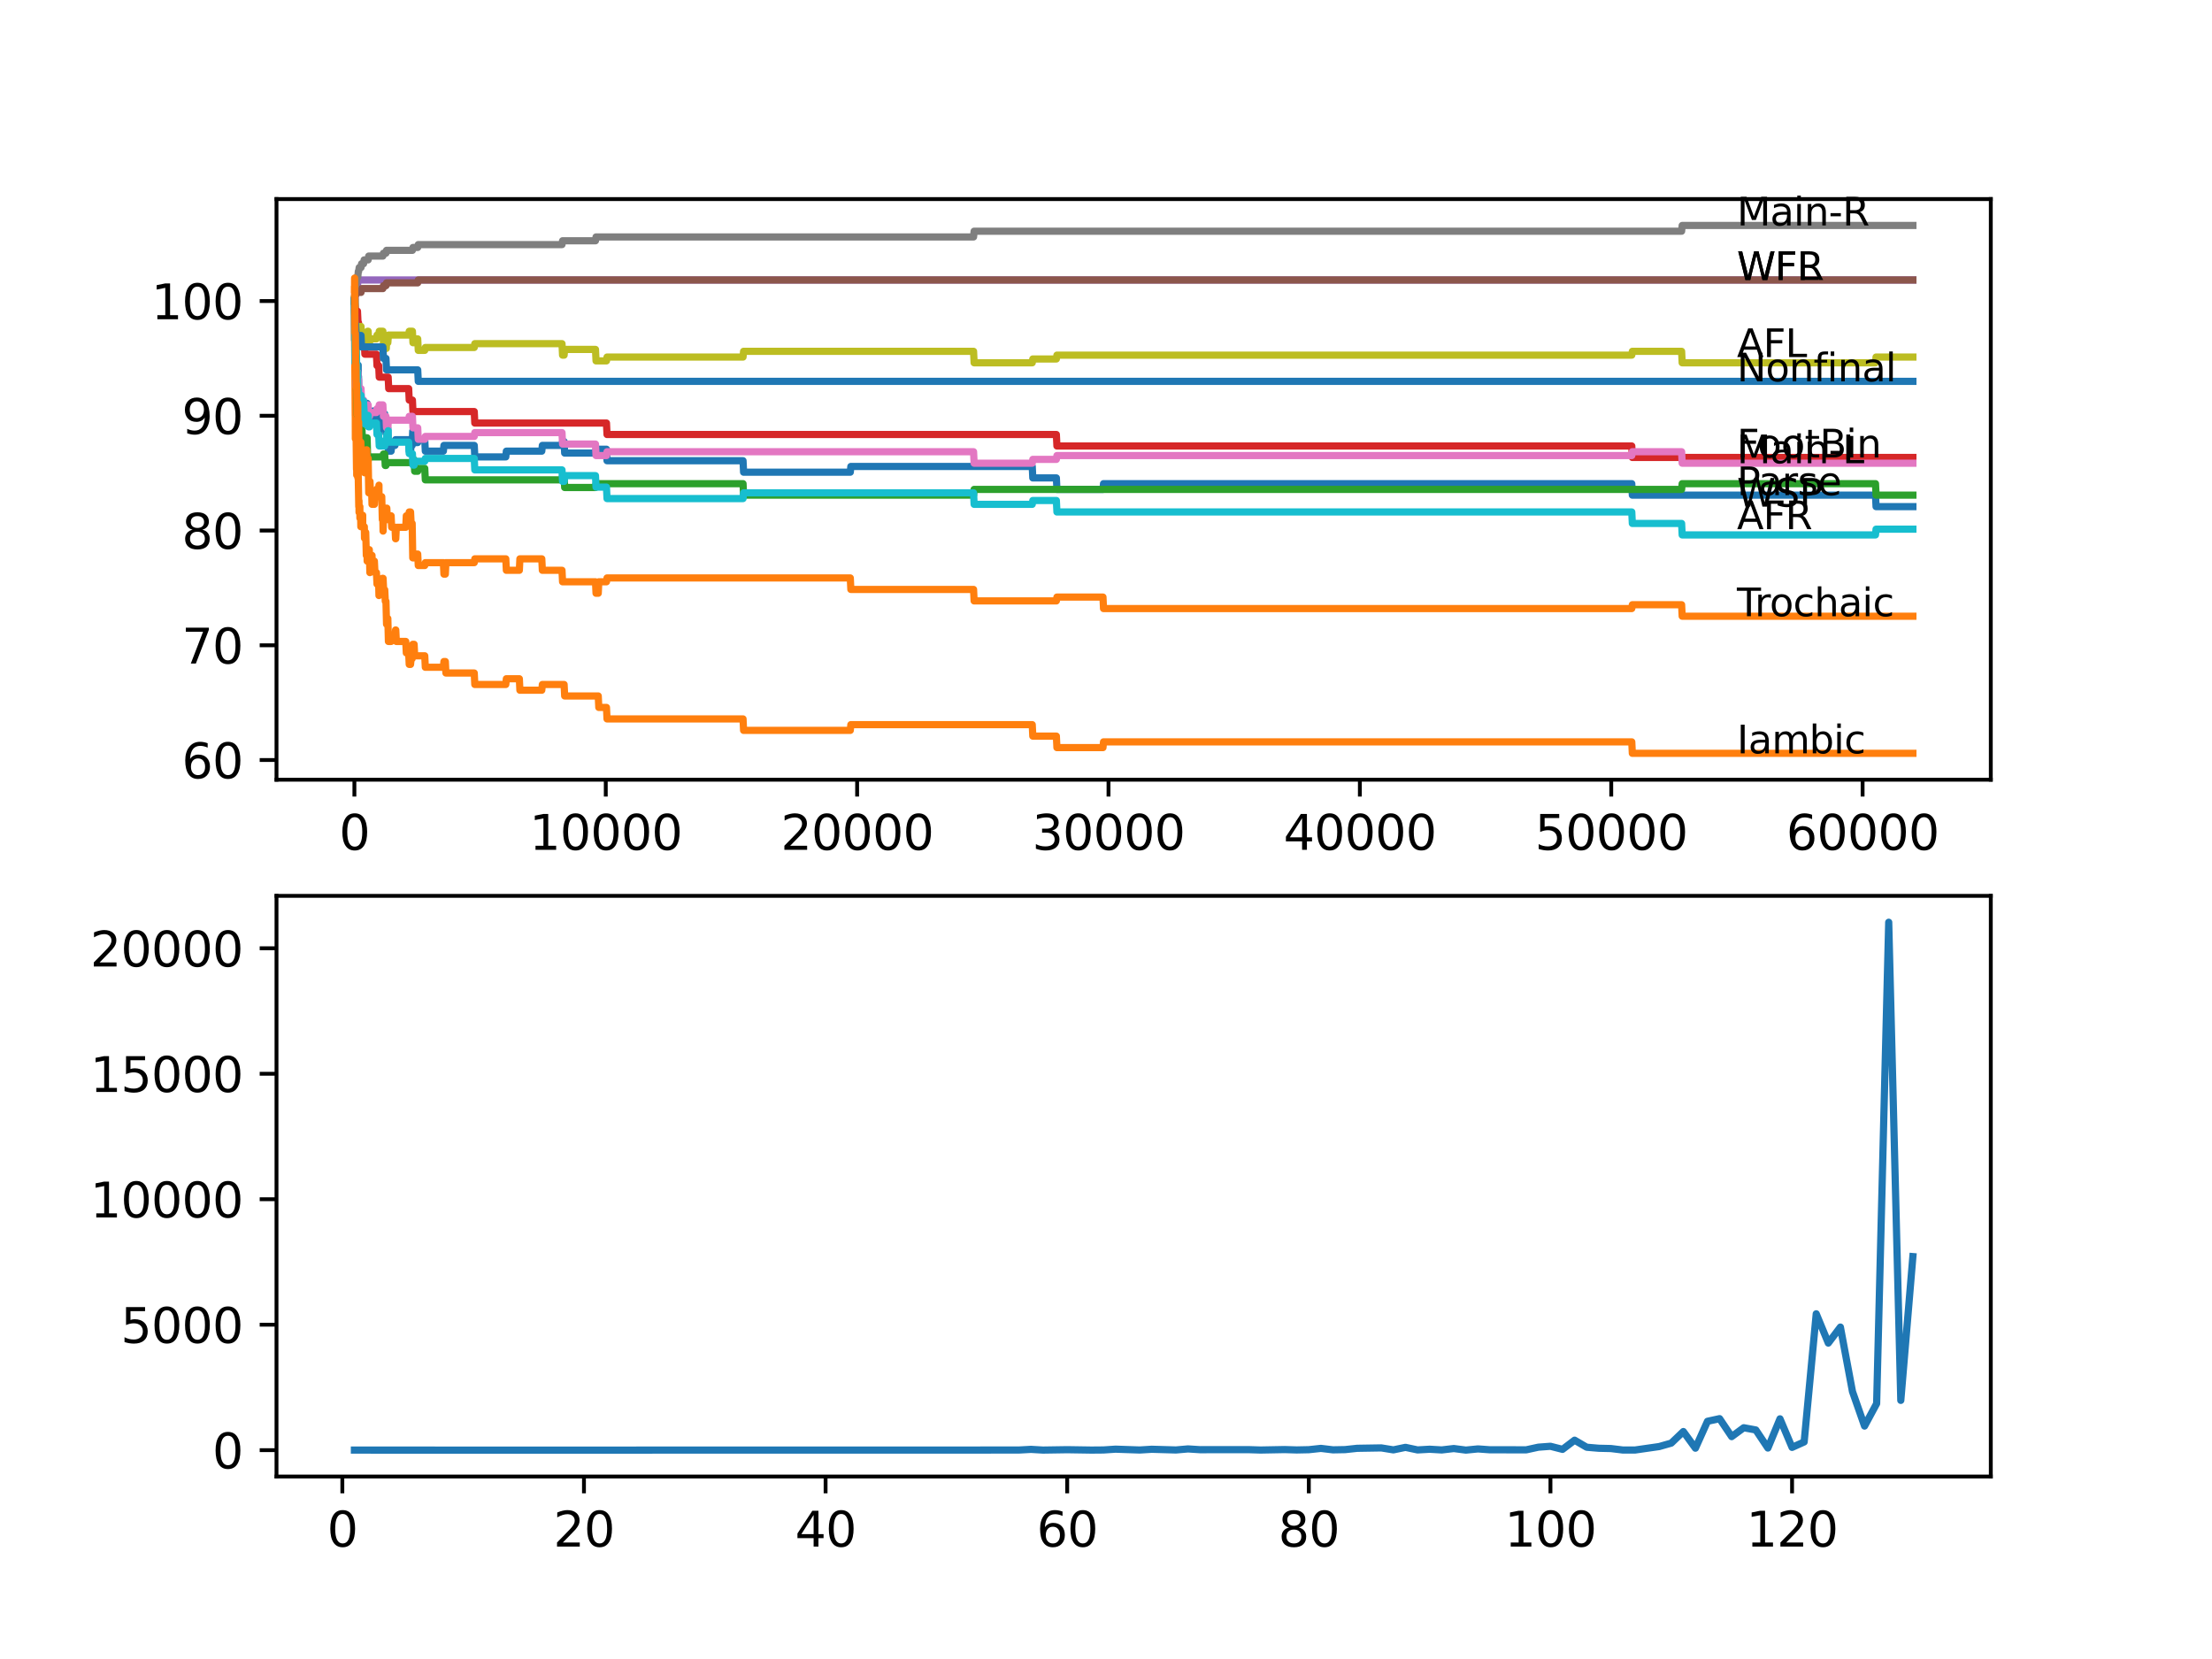 <?xml version="1.0" encoding="utf-8" standalone="no"?>
<!DOCTYPE svg PUBLIC "-//W3C//DTD SVG 1.1//EN"
  "http://www.w3.org/Graphics/SVG/1.1/DTD/svg11.dtd">
<svg xmlns:xlink="http://www.w3.org/1999/xlink" width="460.8pt" height="345.6pt" viewBox="0 0 460.8 345.6" xmlns="http://www.w3.org/2000/svg" version="1.1">
 <defs>
  <style type="text/css">*{stroke-linejoin: round; stroke-linecap: butt}</style>
 </defs>
 <g id="figure_1">
  <g id="patch_1">
   <path d="M 0 345.6 
L 460.8 345.6 
L 460.8 0 
L 0 0 
z
" style="fill: #ffffff"/>
  </g>
  <g id="axes_1">
   <g id="patch_2">
    <path d="M 57.6 162.432 
L 414.72 162.432 
L 414.72 41.472 
L 57.6 41.472 
z
" style="fill: #ffffff"/>
   </g>
   <g id="matplotlib.axis_1">
    <g id="xtick_1">
     <g id="line2d_1">
      <defs>
       <path id="mf174d62b99" d="M 0 0 
L 0 3.5 
" style="stroke: #000000; stroke-width: 0.8"/>
      </defs>
      <g>
       <use xlink:href="#mf174d62b99" x="73.827" y="162.432" style="stroke: #000000; stroke-width: 0.8"/>
      </g>
     </g>
     <g id="text_1">
      <!-- 0 -->
      <g transform="translate(70.646 177.03)scale(0.1 -0.1)">
       <defs>
        <path id="DejaVuSans-30" d="M 2034 4250 
Q 1547 4250 1301 3770 
Q 1056 3291 1056 2328 
Q 1056 1369 1301 889 
Q 1547 409 2034 409 
Q 2525 409 2770 889 
Q 3016 1369 3016 2328 
Q 3016 3291 2770 3770 
Q 2525 4250 2034 4250 
z
M 2034 4750 
Q 2819 4750 3233 4129 
Q 3647 3509 3647 2328 
Q 3647 1150 3233 529 
Q 2819 -91 2034 -91 
Q 1250 -91 836 529 
Q 422 1150 422 2328 
Q 422 3509 836 4129 
Q 1250 4750 2034 4750 
z
" transform="scale(0.016)"/>
       </defs>
       <use xlink:href="#DejaVuSans-30"/>
      </g>
     </g>
    </g>
    <g id="xtick_2">
     <g id="line2d_2">
      <g>
       <use xlink:href="#mf174d62b99" x="126.192" y="162.432" style="stroke: #000000; stroke-width: 0.8"/>
      </g>
     </g>
     <g id="text_2">
      <!-- 10000 -->
      <g transform="translate(110.286 177.03)scale(0.1 -0.1)">
       <defs>
        <path id="DejaVuSans-31" d="M 794 531 
L 1825 531 
L 1825 4091 
L 703 3866 
L 703 4441 
L 1819 4666 
L 2450 4666 
L 2450 531 
L 3481 531 
L 3481 0 
L 794 0 
L 794 531 
z
" transform="scale(0.016)"/>
       </defs>
       <use xlink:href="#DejaVuSans-31"/>
       <use xlink:href="#DejaVuSans-30" x="63.623"/>
       <use xlink:href="#DejaVuSans-30" x="127.246"/>
       <use xlink:href="#DejaVuSans-30" x="190.869"/>
       <use xlink:href="#DejaVuSans-30" x="254.492"/>
      </g>
     </g>
    </g>
    <g id="xtick_3">
     <g id="line2d_3">
      <g>
       <use xlink:href="#mf174d62b99" x="178.556" y="162.432" style="stroke: #000000; stroke-width: 0.8"/>
      </g>
     </g>
     <g id="text_3">
      <!-- 20000 -->
      <g transform="translate(162.65 177.03)scale(0.1 -0.1)">
       <defs>
        <path id="DejaVuSans-32" d="M 1228 531 
L 3431 531 
L 3431 0 
L 469 0 
L 469 531 
Q 828 903 1448 1529 
Q 2069 2156 2228 2338 
Q 2531 2678 2651 2914 
Q 2772 3150 2772 3378 
Q 2772 3750 2511 3984 
Q 2250 4219 1831 4219 
Q 1534 4219 1204 4116 
Q 875 4013 500 3803 
L 500 4441 
Q 881 4594 1212 4672 
Q 1544 4750 1819 4750 
Q 2544 4750 2975 4387 
Q 3406 4025 3406 3419 
Q 3406 3131 3298 2873 
Q 3191 2616 2906 2266 
Q 2828 2175 2409 1742 
Q 1991 1309 1228 531 
z
" transform="scale(0.016)"/>
       </defs>
       <use xlink:href="#DejaVuSans-32"/>
       <use xlink:href="#DejaVuSans-30" x="63.623"/>
       <use xlink:href="#DejaVuSans-30" x="127.246"/>
       <use xlink:href="#DejaVuSans-30" x="190.869"/>
       <use xlink:href="#DejaVuSans-30" x="254.492"/>
      </g>
     </g>
    </g>
    <g id="xtick_4">
     <g id="line2d_4">
      <g>
       <use xlink:href="#mf174d62b99" x="230.921" y="162.432" style="stroke: #000000; stroke-width: 0.8"/>
      </g>
     </g>
     <g id="text_4">
      <!-- 30000 -->
      <g transform="translate(215.015 177.03)scale(0.1 -0.1)">
       <defs>
        <path id="DejaVuSans-33" d="M 2597 2516 
Q 3050 2419 3304 2112 
Q 3559 1806 3559 1356 
Q 3559 666 3084 287 
Q 2609 -91 1734 -91 
Q 1441 -91 1130 -33 
Q 819 25 488 141 
L 488 750 
Q 750 597 1062 519 
Q 1375 441 1716 441 
Q 2309 441 2620 675 
Q 2931 909 2931 1356 
Q 2931 1769 2642 2001 
Q 2353 2234 1838 2234 
L 1294 2234 
L 1294 2753 
L 1863 2753 
Q 2328 2753 2575 2939 
Q 2822 3125 2822 3475 
Q 2822 3834 2567 4026 
Q 2313 4219 1838 4219 
Q 1578 4219 1281 4162 
Q 984 4106 628 3988 
L 628 4550 
Q 988 4650 1302 4700 
Q 1616 4750 1894 4750 
Q 2613 4750 3031 4423 
Q 3450 4097 3450 3541 
Q 3450 3153 3228 2886 
Q 3006 2619 2597 2516 
z
" transform="scale(0.016)"/>
       </defs>
       <use xlink:href="#DejaVuSans-33"/>
       <use xlink:href="#DejaVuSans-30" x="63.623"/>
       <use xlink:href="#DejaVuSans-30" x="127.246"/>
       <use xlink:href="#DejaVuSans-30" x="190.869"/>
       <use xlink:href="#DejaVuSans-30" x="254.492"/>
      </g>
     </g>
    </g>
    <g id="xtick_5">
     <g id="line2d_5">
      <g>
       <use xlink:href="#mf174d62b99" x="283.285" y="162.432" style="stroke: #000000; stroke-width: 0.8"/>
      </g>
     </g>
     <g id="text_5">
      <!-- 40000 -->
      <g transform="translate(267.379 177.03)scale(0.1 -0.1)">
       <defs>
        <path id="DejaVuSans-34" d="M 2419 4116 
L 825 1625 
L 2419 1625 
L 2419 4116 
z
M 2253 4666 
L 3047 4666 
L 3047 1625 
L 3713 1625 
L 3713 1100 
L 3047 1100 
L 3047 0 
L 2419 0 
L 2419 1100 
L 313 1100 
L 313 1709 
L 2253 4666 
z
" transform="scale(0.016)"/>
       </defs>
       <use xlink:href="#DejaVuSans-34"/>
       <use xlink:href="#DejaVuSans-30" x="63.623"/>
       <use xlink:href="#DejaVuSans-30" x="127.246"/>
       <use xlink:href="#DejaVuSans-30" x="190.869"/>
       <use xlink:href="#DejaVuSans-30" x="254.492"/>
      </g>
     </g>
    </g>
    <g id="xtick_6">
     <g id="line2d_6">
      <g>
       <use xlink:href="#mf174d62b99" x="335.65" y="162.432" style="stroke: #000000; stroke-width: 0.8"/>
      </g>
     </g>
     <g id="text_6">
      <!-- 50000 -->
      <g transform="translate(319.744 177.03)scale(0.1 -0.1)">
       <defs>
        <path id="DejaVuSans-35" d="M 691 4666 
L 3169 4666 
L 3169 4134 
L 1269 4134 
L 1269 2991 
Q 1406 3038 1543 3061 
Q 1681 3084 1819 3084 
Q 2600 3084 3056 2656 
Q 3513 2228 3513 1497 
Q 3513 744 3044 326 
Q 2575 -91 1722 -91 
Q 1428 -91 1123 -41 
Q 819 9 494 109 
L 494 744 
Q 775 591 1075 516 
Q 1375 441 1709 441 
Q 2250 441 2565 725 
Q 2881 1009 2881 1497 
Q 2881 1984 2565 2268 
Q 2250 2553 1709 2553 
Q 1456 2553 1204 2497 
Q 953 2441 691 2322 
L 691 4666 
z
" transform="scale(0.016)"/>
       </defs>
       <use xlink:href="#DejaVuSans-35"/>
       <use xlink:href="#DejaVuSans-30" x="63.623"/>
       <use xlink:href="#DejaVuSans-30" x="127.246"/>
       <use xlink:href="#DejaVuSans-30" x="190.869"/>
       <use xlink:href="#DejaVuSans-30" x="254.492"/>
      </g>
     </g>
    </g>
    <g id="xtick_7">
     <g id="line2d_7">
      <g>
       <use xlink:href="#mf174d62b99" x="388.014" y="162.432" style="stroke: #000000; stroke-width: 0.8"/>
      </g>
     </g>
     <g id="text_7">
      <!-- 60000 -->
      <g transform="translate(372.108 177.03)scale(0.1 -0.1)">
       <defs>
        <path id="DejaVuSans-36" d="M 2113 2584 
Q 1688 2584 1439 2293 
Q 1191 2003 1191 1497 
Q 1191 994 1439 701 
Q 1688 409 2113 409 
Q 2538 409 2786 701 
Q 3034 994 3034 1497 
Q 3034 2003 2786 2293 
Q 2538 2584 2113 2584 
z
M 3366 4563 
L 3366 3988 
Q 3128 4100 2886 4159 
Q 2644 4219 2406 4219 
Q 1781 4219 1451 3797 
Q 1122 3375 1075 2522 
Q 1259 2794 1537 2939 
Q 1816 3084 2150 3084 
Q 2853 3084 3261 2657 
Q 3669 2231 3669 1497 
Q 3669 778 3244 343 
Q 2819 -91 2113 -91 
Q 1303 -91 875 529 
Q 447 1150 447 2328 
Q 447 3434 972 4092 
Q 1497 4750 2381 4750 
Q 2619 4750 2861 4703 
Q 3103 4656 3366 4563 
z
" transform="scale(0.016)"/>
       </defs>
       <use xlink:href="#DejaVuSans-36"/>
       <use xlink:href="#DejaVuSans-30" x="63.623"/>
       <use xlink:href="#DejaVuSans-30" x="127.246"/>
       <use xlink:href="#DejaVuSans-30" x="190.869"/>
       <use xlink:href="#DejaVuSans-30" x="254.492"/>
      </g>
     </g>
    </g>
   </g>
   <g id="matplotlib.axis_2">
    <g id="ytick_1">
     <g id="line2d_8">
      <defs>
       <path id="m0d1c4684b8" d="M 0 0 
L -3.5 0 
" style="stroke: #000000; stroke-width: 0.8"/>
      </defs>
      <g>
       <use xlink:href="#m0d1c4684b8" x="57.6" y="158.328" style="stroke: #000000; stroke-width: 0.8"/>
      </g>
     </g>
     <g id="text_8">
      <!-- 60 -->
      <g transform="translate(37.875 162.128)scale(0.1 -0.1)">
       <use xlink:href="#DejaVuSans-36"/>
       <use xlink:href="#DejaVuSans-30" x="63.623"/>
      </g>
     </g>
    </g>
    <g id="ytick_2">
     <g id="line2d_9">
      <g>
       <use xlink:href="#m0d1c4684b8" x="57.6" y="134.423" style="stroke: #000000; stroke-width: 0.8"/>
      </g>
     </g>
     <g id="text_9">
      <!-- 70 -->
      <g transform="translate(37.875 138.222)scale(0.1 -0.1)">
       <defs>
        <path id="DejaVuSans-37" d="M 525 4666 
L 3525 4666 
L 3525 4397 
L 1831 0 
L 1172 0 
L 2766 4134 
L 525 4134 
L 525 4666 
z
" transform="scale(0.016)"/>
       </defs>
       <use xlink:href="#DejaVuSans-37"/>
       <use xlink:href="#DejaVuSans-30" x="63.623"/>
      </g>
     </g>
    </g>
    <g id="ytick_3">
     <g id="line2d_10">
      <g>
       <use xlink:href="#m0d1c4684b8" x="57.6" y="110.518" style="stroke: #000000; stroke-width: 0.8"/>
      </g>
     </g>
     <g id="text_10">
      <!-- 80 -->
      <g transform="translate(37.875 114.317)scale(0.1 -0.1)">
       <defs>
        <path id="DejaVuSans-38" d="M 2034 2216 
Q 1584 2216 1326 1975 
Q 1069 1734 1069 1313 
Q 1069 891 1326 650 
Q 1584 409 2034 409 
Q 2484 409 2743 651 
Q 3003 894 3003 1313 
Q 3003 1734 2745 1975 
Q 2488 2216 2034 2216 
z
M 1403 2484 
Q 997 2584 770 2862 
Q 544 3141 544 3541 
Q 544 4100 942 4425 
Q 1341 4750 2034 4750 
Q 2731 4750 3128 4425 
Q 3525 4100 3525 3541 
Q 3525 3141 3298 2862 
Q 3072 2584 2669 2484 
Q 3125 2378 3379 2068 
Q 3634 1759 3634 1313 
Q 3634 634 3220 271 
Q 2806 -91 2034 -91 
Q 1263 -91 848 271 
Q 434 634 434 1313 
Q 434 1759 690 2068 
Q 947 2378 1403 2484 
z
M 1172 3481 
Q 1172 3119 1398 2916 
Q 1625 2713 2034 2713 
Q 2441 2713 2670 2916 
Q 2900 3119 2900 3481 
Q 2900 3844 2670 4047 
Q 2441 4250 2034 4250 
Q 1625 4250 1398 4047 
Q 1172 3844 1172 3481 
z
" transform="scale(0.016)"/>
       </defs>
       <use xlink:href="#DejaVuSans-38"/>
       <use xlink:href="#DejaVuSans-30" x="63.623"/>
      </g>
     </g>
    </g>
    <g id="ytick_4">
     <g id="line2d_11">
      <g>
       <use xlink:href="#m0d1c4684b8" x="57.6" y="86.613" style="stroke: #000000; stroke-width: 0.8"/>
      </g>
     </g>
     <g id="text_11">
      <!-- 90 -->
      <g transform="translate(37.875 90.412)scale(0.1 -0.1)">
       <defs>
        <path id="DejaVuSans-39" d="M 703 97 
L 703 672 
Q 941 559 1184 500 
Q 1428 441 1663 441 
Q 2288 441 2617 861 
Q 2947 1281 2994 2138 
Q 2813 1869 2534 1725 
Q 2256 1581 1919 1581 
Q 1219 1581 811 2004 
Q 403 2428 403 3163 
Q 403 3881 828 4315 
Q 1253 4750 1959 4750 
Q 2769 4750 3195 4129 
Q 3622 3509 3622 2328 
Q 3622 1225 3098 567 
Q 2575 -91 1691 -91 
Q 1453 -91 1209 -44 
Q 966 3 703 97 
z
M 1959 2075 
Q 2384 2075 2632 2365 
Q 2881 2656 2881 3163 
Q 2881 3666 2632 3958 
Q 2384 4250 1959 4250 
Q 1534 4250 1286 3958 
Q 1038 3666 1038 3163 
Q 1038 2656 1286 2365 
Q 1534 2075 1959 2075 
z
" transform="scale(0.016)"/>
       </defs>
       <use xlink:href="#DejaVuSans-39"/>
       <use xlink:href="#DejaVuSans-30" x="63.623"/>
      </g>
     </g>
    </g>
    <g id="ytick_5">
     <g id="line2d_12">
      <g>
       <use xlink:href="#m0d1c4684b8" x="57.6" y="62.708" style="stroke: #000000; stroke-width: 0.8"/>
      </g>
     </g>
     <g id="text_12">
      <!-- 100 -->
      <g transform="translate(31.512 66.507)scale(0.1 -0.1)">
       <use xlink:href="#DejaVuSans-31"/>
       <use xlink:href="#DejaVuSans-30" x="63.623"/>
       <use xlink:href="#DejaVuSans-30" x="127.246"/>
      </g>
     </g>
    </g>
   </g>
   <g id="line2d_13">
    <path d="M 73.833 62.708 
L 73.838 62.708 
L 73.843 61.911 
L 73.875 70.875 
L 73.911 68.286 
L 73.917 68.286 
L 73.953 65.098 
L 74 68.684 
L 74.016 67.489 
L 74.142 74.461 
L 74.168 74.461 
L 74.194 73.266 
L 74.225 77.25 
L 74.262 77.25 
L 74.283 77.25 
L 74.304 76.055 
L 74.309 78.445 
L 74.393 77.25 
L 74.555 77.25 
L 74.613 76.055 
L 74.618 78.445 
L 74.66 78.445 
L 74.686 78.445 
L 74.807 83.625 
L 74.953 83.625 
L 75.069 82.429 
L 75.152 82.429 
L 75.168 84.82 
L 75.262 83.625 
L 75.409 83.625 
L 75.524 86.015 
L 75.639 84.82 
L 75.739 84.82 
L 75.854 84.023 
L 75.896 84.023 
L 75.933 86.414 
L 76.006 85.218 
L 76.404 85.218 
L 76.477 84.023 
L 76.482 86.414 
L 76.509 86.414 
L 76.587 86.414 
L 76.692 88.804 
L 76.697 88.007 
L 76.718 88.007 
L 76.838 85.617 
L 76.975 85.617 
L 77.069 88.007 
L 77.085 86.812 
L 77.608 86.812 
L 77.723 85.617 
L 78.42 85.617 
L 78.535 88.007 
L 78.886 88.007 
L 78.944 90.398 
L 78.996 89.203 
L 79.525 89.203 
L 79.645 86.812 
L 79.76 86.812 
L 79.876 86.214 
L 80.137 86.214 
L 80.253 88.605 
L 80.404 88.605 
L 80.478 88.007 
L 80.483 90.398 
L 80.499 90.398 
L 80.583 90.398 
L 80.698 89.203 
L 80.792 89.203 
L 80.912 93.984 
L 81.478 93.984 
L 81.593 92.788 
L 82.284 92.788 
L 82.4 91.593 
L 85.133 91.593 
L 85.248 93.984 
L 85.526 93.984 
L 85.641 92.788 
L 85.861 92.788 
L 85.981 89.8 
L 86.269 89.8 
L 86.384 92.191 
L 87.018 92.191 
L 87.133 91.593 
L 88.484 91.593 
L 88.6 93.984 
L 92.365 93.984 
L 92.48 92.788 
L 98.795 92.788 
L 98.91 95.179 
L 105.367 95.179 
L 105.482 93.984 
L 112.865 93.984 
L 112.98 92.788 
L 117.075 92.788 
L 117.191 91.992 
L 117.515 91.992 
L 117.63 94.382 
L 124.05 94.382 
L 124.165 93.585 
L 126.339 93.585 
L 126.454 95.976 
L 154.788 95.976 
L 154.903 98.366 
L 177.132 98.366 
L 177.247 97.171 
L 215.034 97.171 
L 215.149 99.561 
L 220.061 99.561 
L 220.176 101.952 
L 229.769 101.952 
L 229.884 100.757 
L 339.928 100.757 
L 340.043 103.147 
L 390.701 103.147 
L 390.816 105.538 
L 398.487 105.538 
L 398.487 105.538 
" clip-path="url(#p2536760537)" style="fill: none; stroke: #1f77b4; stroke-width: 1.5; stroke-linecap: square"/>
   </g>
   <g id="line2d_14">
    <path d="M 73.833 65.098 
L 73.843 65.098 
L 74 86.613 
L 74.011 86.613 
L 74.026 91.394 
L 74.121 87.011 
L 74.136 87.011 
L 74.267 97.769 
L 74.283 97.769 
L 74.304 96.573 
L 74.309 98.964 
L 74.393 97.171 
L 74.477 97.171 
L 74.555 99.561 
L 74.587 98.366 
L 74.613 98.366 
L 74.739 105.538 
L 74.765 105.538 
L 74.791 104.343 
L 74.796 106.733 
L 74.87 106.733 
L 74.953 106.733 
L 74.969 105.538 
L 74.974 107.928 
L 75.058 107.331 
L 75.131 107.331 
L 75.168 109.721 
L 75.241 108.526 
L 75.524 108.526 
L 75.556 107.331 
L 75.561 109.721 
L 75.629 109.721 
L 75.896 109.721 
L 75.933 112.112 
L 76.006 110.916 
L 76.189 110.916 
L 76.31 115.697 
L 76.404 115.697 
L 76.477 114.502 
L 76.482 116.893 
L 76.509 116.893 
L 76.718 116.893 
L 76.838 114.502 
L 76.933 114.502 
L 77.053 119.283 
L 77.069 119.283 
L 77.184 118.088 
L 77.435 118.088 
L 77.498 115.697 
L 77.545 118.088 
L 77.608 118.088 
L 77.723 116.893 
L 77.99 116.893 
L 78.106 119.283 
L 78.42 119.283 
L 78.535 121.674 
L 78.886 121.674 
L 78.944 124.064 
L 78.996 122.869 
L 79.525 122.869 
L 79.645 120.478 
L 79.802 120.478 
L 79.917 122.869 
L 80.148 122.869 
L 80.263 125.26 
L 80.404 125.26 
L 80.525 130.041 
L 80.583 130.041 
L 80.698 128.845 
L 80.792 128.845 
L 80.912 133.626 
L 81.478 133.626 
L 81.593 132.431 
L 82.284 132.431 
L 82.4 131.236 
L 82.447 131.236 
L 82.562 133.626 
L 84.526 133.626 
L 84.641 136.017 
L 85.133 136.017 
L 85.248 138.407 
L 85.526 138.407 
L 85.641 137.212 
L 85.861 137.212 
L 85.981 134.224 
L 86.269 134.224 
L 86.384 136.614 
L 88.484 136.614 
L 88.6 139.005 
L 92.365 139.005 
L 92.48 137.81 
L 92.773 137.81 
L 92.888 140.2 
L 98.795 140.2 
L 98.91 142.591 
L 105.367 142.591 
L 105.482 141.395 
L 108.189 141.395 
L 108.304 143.786 
L 112.865 143.786 
L 112.98 142.591 
L 117.515 142.591 
L 117.63 144.981 
L 124.626 144.981 
L 124.741 147.372 
L 126.339 147.372 
L 126.454 149.762 
L 154.788 149.762 
L 154.903 152.153 
L 177.132 152.153 
L 177.247 150.958 
L 215.034 150.958 
L 215.149 153.348 
L 220.061 153.348 
L 220.176 155.739 
L 229.769 155.739 
L 229.884 154.543 
L 339.928 154.543 
L 340.043 156.934 
L 398.487 156.934 
L 398.487 156.934 
" clip-path="url(#p2536760537)" style="fill: none; stroke: #ff7f0e; stroke-width: 1.5; stroke-linecap: square"/>
   </g>
   <g id="line2d_15">
    <path d="M 73.833 62.708 
L 73.838 62.708 
L 73.89 61.911 
L 73.906 65.497 
L 73.932 64.7 
L 73.943 64.7 
L 73.964 62.309 
L 74.037 68.286 
L 74.163 76.453 
L 74.168 76.453 
L 74.288 81.633 
L 74.304 81.633 
L 74.424 86.414 
L 74.466 86.414 
L 74.587 84.023 
L 74.712 84.023 
L 74.791 83.226 
L 74.796 85.617 
L 74.812 85.617 
L 75.037 85.617 
L 75.158 90.398 
L 75.205 90.398 
L 75.32 89.601 
L 75.409 89.601 
L 75.524 91.992 
L 75.739 91.992 
L 75.854 91.195 
L 76.477 91.195 
L 76.598 95.976 
L 76.692 95.976 
L 76.807 95.179 
L 79.76 95.179 
L 79.876 94.581 
L 80.137 94.581 
L 80.253 96.972 
L 80.404 96.972 
L 80.52 96.374 
L 85.913 96.374 
L 86.028 95.777 
L 86.269 95.777 
L 86.384 98.167 
L 87.018 98.167 
L 87.133 97.569 
L 88.484 97.569 
L 88.6 99.96 
L 117.075 99.96 
L 117.191 99.163 
L 117.515 99.163 
L 117.63 101.554 
L 124.05 101.554 
L 124.165 100.757 
L 154.788 100.757 
L 154.903 103.147 
L 202.812 103.147 
L 202.927 101.952 
L 350.312 101.952 
L 350.427 100.757 
L 390.701 100.757 
L 390.816 103.147 
L 398.487 103.147 
L 398.487 103.147 
" clip-path="url(#p2536760537)" style="fill: none; stroke: #2ca02c; stroke-width: 1.5; stroke-linecap: square"/>
   </g>
   <g id="line2d_16">
    <path d="M 73.833 62.708 
L 73.854 62.708 
L 73.932 60.835 
L 73.937 63.226 
L 73.943 63.226 
L 74.058 65.616 
L 74.157 65.616 
L 74.273 64.819 
L 74.466 64.819 
L 74.582 67.21 
L 74.686 67.21 
L 74.801 69.6 
L 75.037 69.6 
L 75.152 69.003 
L 75.205 69.003 
L 75.32 71.393 
L 75.896 71.393 
L 76.011 73.784 
L 78.42 73.784 
L 78.535 76.174 
L 78.886 76.174 
L 79.001 78.565 
L 80.86 78.565 
L 80.975 80.955 
L 85.133 80.955 
L 85.248 83.346 
L 85.913 83.346 
L 86.028 85.736 
L 98.795 85.736 
L 98.91 88.127 
L 126.339 88.127 
L 126.454 90.517 
L 220.061 90.517 
L 220.176 92.908 
L 339.928 92.908 
L 340.043 95.298 
L 398.487 95.298 
L 398.487 95.298 
" clip-path="url(#p2536760537)" style="fill: none; stroke: #d62728; stroke-width: 1.5; stroke-linecap: square"/>
   </g>
   <g id="line2d_17">
    <path d="M 73.833 62.708 
L 73.838 62.708 
L 73.901 61.911 
L 73.906 64.301 
L 73.948 62.309 
L 73.958 62.309 
L 74.074 60.317 
L 74.21 60.317 
L 74.325 59.52 
L 74.466 59.52 
L 74.582 58.325 
L 398.487 58.325 
L 398.487 58.325 
" clip-path="url(#p2536760537)" style="fill: none; stroke: #9467bd; stroke-width: 1.5; stroke-linecap: square"/>
   </g>
   <g id="line2d_18">
    <path d="M 73.833 62.708 
L 73.848 62.708 
L 73.969 61.512 
L 74.074 61.512 
L 74.189 60.915 
L 75.205 60.915 
L 75.32 60.118 
L 79.76 60.118 
L 79.876 59.52 
L 80.404 59.52 
L 80.52 58.923 
L 87.018 58.923 
L 87.133 58.325 
L 398.487 58.325 
L 398.487 58.325 
" clip-path="url(#p2536760537)" style="fill: none; stroke: #8c564b; stroke-width: 1.5; stroke-linecap: square"/>
   </g>
   <g id="line2d_19">
    <path d="M 73.833 62.708 
L 73.843 62.708 
L 73.932 74.381 
L 73.974 72.389 
L 73.99 72.389 
L 74.105 76.374 
L 74.136 76.374 
L 74.168 75.776 
L 74.21 80.557 
L 74.273 80.557 
L 74.393 77.569 
L 74.529 77.569 
L 74.644 79.959 
L 74.686 79.959 
L 74.712 79.162 
L 74.718 81.553 
L 74.786 81.553 
L 74.791 81.553 
L 74.906 80.955 
L 75.205 80.955 
L 75.32 83.346 
L 75.739 83.346 
L 75.854 85.736 
L 75.896 85.736 
L 76.011 84.94 
L 76.477 84.94 
L 76.592 84.342 
L 76.692 84.342 
L 76.807 86.732 
L 76.975 86.732 
L 77.09 85.936 
L 78.42 85.936 
L 78.535 85.139 
L 78.886 85.139 
L 79.001 84.342 
L 79.76 84.342 
L 79.876 86.732 
L 80.404 86.732 
L 80.52 89.123 
L 80.792 89.123 
L 80.912 87.529 
L 85.133 87.529 
L 85.248 86.732 
L 85.913 86.732 
L 86.028 89.123 
L 87.018 89.123 
L 87.133 91.513 
L 88.484 91.513 
L 88.6 90.916 
L 98.795 90.916 
L 98.91 90.119 
L 117.075 90.119 
L 117.191 92.509 
L 124.05 92.509 
L 124.165 94.9 
L 126.339 94.9 
L 126.454 94.103 
L 202.812 94.103 
L 202.927 96.494 
L 215.034 96.494 
L 215.149 95.697 
L 220.061 95.697 
L 220.176 94.9 
L 339.928 94.9 
L 340.043 94.103 
L 350.312 94.103 
L 350.427 96.494 
L 398.487 96.494 
L 398.487 96.494 
" clip-path="url(#p2536760537)" style="fill: none; stroke: #e377c2; stroke-width: 1.5; stroke-linecap: square"/>
   </g>
   <g id="line2d_20">
    <path d="M 73.833 62.708 
L 73.843 62.708 
L 73.974 59.52 
L 74.074 59.52 
L 74.189 58.923 
L 74.205 58.923 
L 74.32 57.727 
L 74.529 57.727 
L 74.644 56.532 
L 74.712 56.532 
L 74.828 55.735 
L 75.205 55.735 
L 75.32 54.939 
L 75.739 54.939 
L 75.854 54.142 
L 76.692 54.142 
L 76.807 53.345 
L 79.76 53.345 
L 79.876 52.747 
L 80.404 52.747 
L 80.52 52.15 
L 85.913 52.15 
L 86.028 51.552 
L 87.018 51.552 
L 87.133 50.954 
L 117.075 50.954 
L 117.191 50.158 
L 124.05 50.158 
L 124.165 49.361 
L 202.812 49.361 
L 202.927 48.165 
L 350.312 48.165 
L 350.427 46.97 
L 398.487 46.97 
L 398.487 46.97 
" clip-path="url(#p2536760537)" style="fill: none; stroke: #7f7f7f; stroke-width: 1.5; stroke-linecap: square"/>
   </g>
   <g id="line2d_21">
    <path d="M 73.833 62.708 
L 73.843 62.708 
L 73.875 61.712 
L 73.901 70.796 
L 73.906 69.999 
L 73.917 69.999 
L 74.016 73.186 
L 73.969 69.202 
L 74.032 71.991 
L 74.074 69.999 
L 74.079 72.389 
L 74.147 70.596 
L 74.157 70.596 
L 74.168 69.8 
L 74.21 73.385 
L 74.252 72.589 
L 74.273 72.589 
L 74.398 68.804 
L 74.529 68.804 
L 74.613 71.194 
L 74.639 69.999 
L 74.686 69.999 
L 74.712 68.007 
L 74.718 70.397 
L 74.796 69.8 
L 75.037 69.8 
L 75.163 68.007 
L 75.205 68.007 
L 75.32 70.397 
L 75.409 70.397 
L 75.524 69.202 
L 75.739 69.202 
L 75.854 71.592 
L 75.896 71.592 
L 76.011 70.796 
L 76.477 70.796 
L 76.603 69.003 
L 76.692 69.003 
L 76.807 71.393 
L 76.975 71.393 
L 77.09 70.596 
L 78.42 70.596 
L 78.535 69.8 
L 78.886 69.8 
L 79.001 69.003 
L 79.76 69.003 
L 79.876 71.393 
L 80.137 71.393 
L 80.253 70.198 
L 80.404 70.198 
L 80.478 72.589 
L 80.514 71.393 
L 80.792 71.393 
L 80.912 69.8 
L 85.133 69.8 
L 85.248 69.003 
L 85.913 69.003 
L 86.028 71.393 
L 86.269 71.393 
L 86.384 70.596 
L 87.018 70.596 
L 87.133 72.987 
L 88.484 72.987 
L 88.6 72.389 
L 98.795 72.389 
L 98.91 71.592 
L 117.075 71.592 
L 117.191 73.983 
L 117.515 73.983 
L 117.63 72.788 
L 124.05 72.788 
L 124.165 75.178 
L 126.339 75.178 
L 126.454 74.381 
L 154.788 74.381 
L 154.903 73.186 
L 202.812 73.186 
L 202.927 75.577 
L 215.034 75.577 
L 215.149 74.78 
L 220.061 74.78 
L 220.176 73.983 
L 339.928 73.983 
L 340.043 73.186 
L 350.312 73.186 
L 350.427 75.577 
L 390.701 75.577 
L 390.816 74.381 
L 398.487 74.381 
L 398.487 74.381 
" clip-path="url(#p2536760537)" style="fill: none; stroke: #bcbd22; stroke-width: 1.5; stroke-linecap: square"/>
   </g>
   <g id="line2d_22">
    <path d="M 73.833 62.708 
L 73.838 62.708 
L 73.964 75.577 
L 73.974 74.381 
L 73.99 74.381 
L 74.042 71.592 
L 74.016 74.78 
L 74.1 73.983 
L 74.11 73.983 
L 74.205 70.198 
L 74.215 74.979 
L 74.22 74.979 
L 74.273 74.182 
L 74.278 76.573 
L 74.32 75.776 
L 74.362 78.166 
L 74.43 77.569 
L 74.466 77.569 
L 74.587 82.35 
L 74.613 82.35 
L 74.686 81.155 
L 74.692 83.545 
L 74.712 82.35 
L 74.791 84.74 
L 74.822 84.143 
L 75.037 84.143 
L 75.163 82.35 
L 75.205 82.35 
L 75.32 84.74 
L 75.409 84.74 
L 75.524 83.545 
L 75.739 83.545 
L 75.854 85.936 
L 75.896 85.936 
L 76.011 88.326 
L 76.477 88.326 
L 76.603 86.533 
L 76.692 86.533 
L 76.807 88.924 
L 76.975 88.924 
L 77.09 88.127 
L 78.42 88.127 
L 78.535 90.517 
L 78.886 90.517 
L 79.001 92.908 
L 80.137 92.908 
L 80.253 91.713 
L 80.478 91.713 
L 80.593 90.517 
L 80.792 90.517 
L 80.86 89.721 
L 80.865 92.111 
L 80.891 92.111 
L 85.133 92.111 
L 85.248 94.502 
L 85.913 94.502 
L 86.028 96.892 
L 86.269 96.892 
L 86.384 96.095 
L 88.484 96.095 
L 88.6 95.498 
L 98.795 95.498 
L 98.91 97.888 
L 117.075 97.888 
L 117.191 100.279 
L 117.515 100.279 
L 117.63 99.083 
L 124.05 99.083 
L 124.165 101.474 
L 126.339 101.474 
L 126.454 103.864 
L 154.788 103.864 
L 154.903 102.669 
L 202.812 102.669 
L 202.927 105.06 
L 215.034 105.06 
L 215.149 104.263 
L 220.061 104.263 
L 220.176 106.653 
L 339.928 106.653 
L 340.043 109.044 
L 350.312 109.044 
L 350.427 111.434 
L 390.701 111.434 
L 390.816 110.239 
L 398.487 110.239 
L 398.487 110.239 
" clip-path="url(#p2536760537)" style="fill: none; stroke: #17becf; stroke-width: 1.5; stroke-linecap: square"/>
   </g>
   <g id="line2d_23">
    <path d="M 73.833 62.708 
L 73.848 62.708 
L 73.969 67.489 
L 74.074 67.489 
L 74.189 69.879 
L 75.205 69.879 
L 75.32 72.27 
L 79.76 72.27 
L 79.876 74.66 
L 80.404 74.66 
L 80.52 77.051 
L 87.018 77.051 
L 87.133 79.441 
L 398.487 79.441 
L 398.487 79.441 
" clip-path="url(#p2536760537)" style="fill: none; stroke: #1f77b4; stroke-width: 1.5; stroke-linecap: square"/>
   </g>
   <g id="line2d_24">
    <path d="M 73.833 60.317 
L 73.864 60.317 
L 73.869 57.927 
L 73.953 69.401 
L 74.026 69.401 
L 74.136 78.963 
L 74.152 78.366 
L 74.163 78.366 
L 74.168 75.975 
L 74.21 80.756 
L 74.267 79.959 
L 74.283 79.959 
L 74.403 86.334 
L 74.477 86.334 
L 74.529 83.943 
L 74.561 88.724 
L 74.582 88.724 
L 74.686 88.724 
L 74.712 87.928 
L 74.77 92.709 
L 74.791 92.709 
L 74.906 92.111 
L 74.953 92.111 
L 75.069 94.502 
L 75.131 94.502 
L 75.168 92.111 
L 75.241 94.502 
L 75.524 94.502 
L 75.556 96.892 
L 75.634 94.502 
L 75.739 94.502 
L 75.854 96.892 
L 75.896 96.892 
L 75.933 96.095 
L 75.938 98.486 
L 75.995 98.486 
L 76.189 98.486 
L 76.31 93.705 
L 76.404 93.705 
L 76.477 96.095 
L 76.514 95.498 
L 76.692 95.498 
L 76.818 102.669 
L 76.933 102.669 
L 77.048 100.279 
L 77.069 100.279 
L 77.184 102.669 
L 77.435 102.669 
L 77.498 105.06 
L 77.545 102.669 
L 77.608 102.669 
L 77.723 105.06 
L 77.99 105.06 
L 78.106 102.669 
L 78.42 102.669 
L 78.535 101.872 
L 78.886 101.872 
L 78.944 101.075 
L 78.949 103.466 
L 78.985 103.466 
L 79.525 103.466 
L 79.645 108.247 
L 79.76 108.247 
L 79.802 110.638 
L 79.87 108.247 
L 80.148 108.247 
L 80.263 105.857 
L 80.583 105.857 
L 80.698 108.247 
L 80.86 108.247 
L 80.975 107.45 
L 81.478 107.45 
L 81.593 109.841 
L 82.284 109.841 
L 82.4 112.231 
L 82.447 112.231 
L 82.562 109.841 
L 84.526 109.841 
L 84.641 107.45 
L 85.133 107.45 
L 85.248 106.653 
L 85.526 106.653 
L 85.641 109.044 
L 85.861 109.044 
L 85.987 116.215 
L 86.269 116.215 
L 86.384 115.419 
L 87.018 115.419 
L 87.133 117.809 
L 88.484 117.809 
L 88.6 117.211 
L 92.365 117.211 
L 92.48 119.602 
L 92.773 119.602 
L 92.888 117.211 
L 98.795 117.211 
L 98.91 116.415 
L 105.367 116.415 
L 105.482 118.805 
L 108.189 118.805 
L 108.304 116.415 
L 112.865 116.415 
L 112.98 118.805 
L 117.075 118.805 
L 117.191 121.196 
L 124.05 121.196 
L 124.165 123.586 
L 124.626 123.586 
L 124.741 121.196 
L 126.339 121.196 
L 126.454 120.399 
L 177.132 120.399 
L 177.247 122.789 
L 202.812 122.789 
L 202.927 125.18 
L 220.061 125.18 
L 220.176 124.383 
L 229.769 124.383 
L 229.884 126.774 
L 339.928 126.774 
L 340.043 125.977 
L 350.312 125.977 
L 350.427 128.367 
L 398.487 128.367 
L 398.487 128.367 
" clip-path="url(#p2536760537)" style="fill: none; stroke: #ff7f0e; stroke-width: 1.5; stroke-linecap: square"/>
   </g>
   <g id="patch_3">
    <path d="M 57.6 162.432 
L 57.6 41.472 
" style="fill: none; stroke: #000000; stroke-width: 0.8; stroke-linejoin: miter; stroke-linecap: square"/>
   </g>
   <g id="patch_4">
    <path d="M 414.72 162.432 
L 414.72 41.472 
" style="fill: none; stroke: #000000; stroke-width: 0.8; stroke-linejoin: miter; stroke-linecap: square"/>
   </g>
   <g id="patch_5">
    <path d="M 57.6 162.432 
L 414.72 162.432 
" style="fill: none; stroke: #000000; stroke-width: 0.8; stroke-linejoin: miter; stroke-linecap: square"/>
   </g>
   <g id="patch_6">
    <path d="M 57.6 41.472 
L 414.72 41.472 
" style="fill: none; stroke: #000000; stroke-width: 0.8; stroke-linejoin: miter; stroke-linecap: square"/>
   </g>
   <g id="text_13">
    <!-- WSP -->
    <g transform="translate(361.832 105.538)scale(0.08 -0.08)">
     <defs>
      <path id="DejaVuSans-57" d="M 213 4666 
L 850 4666 
L 1831 722 
L 2809 4666 
L 3519 4666 
L 4500 722 
L 5478 4666 
L 6119 4666 
L 4947 0 
L 4153 0 
L 3169 4050 
L 2175 0 
L 1381 0 
L 213 4666 
z
" transform="scale(0.016)"/>
      <path id="DejaVuSans-53" d="M 3425 4513 
L 3425 3897 
Q 3066 4069 2747 4153 
Q 2428 4238 2131 4238 
Q 1616 4238 1336 4038 
Q 1056 3838 1056 3469 
Q 1056 3159 1242 3001 
Q 1428 2844 1947 2747 
L 2328 2669 
Q 3034 2534 3370 2195 
Q 3706 1856 3706 1288 
Q 3706 609 3251 259 
Q 2797 -91 1919 -91 
Q 1588 -91 1214 -16 
Q 841 59 441 206 
L 441 856 
Q 825 641 1194 531 
Q 1563 422 1919 422 
Q 2459 422 2753 634 
Q 3047 847 3047 1241 
Q 3047 1584 2836 1778 
Q 2625 1972 2144 2069 
L 1759 2144 
Q 1053 2284 737 2584 
Q 422 2884 422 3419 
Q 422 4038 858 4394 
Q 1294 4750 2059 4750 
Q 2388 4750 2728 4690 
Q 3069 4631 3425 4513 
z
" transform="scale(0.016)"/>
      <path id="DejaVuSans-50" d="M 1259 4147 
L 1259 2394 
L 2053 2394 
Q 2494 2394 2734 2622 
Q 2975 2850 2975 3272 
Q 2975 3691 2734 3919 
Q 2494 4147 2053 4147 
L 1259 4147 
z
M 628 4666 
L 2053 4666 
Q 2838 4666 3239 4311 
Q 3641 3956 3641 3272 
Q 3641 2581 3239 2228 
Q 2838 1875 2053 1875 
L 1259 1875 
L 1259 0 
L 628 0 
L 628 4666 
z
" transform="scale(0.016)"/>
     </defs>
     <use xlink:href="#DejaVuSans-57"/>
     <use xlink:href="#DejaVuSans-53" x="98.877"/>
     <use xlink:href="#DejaVuSans-50" x="162.354"/>
    </g>
   </g>
   <g id="text_14">
    <!-- Iambic -->
    <g transform="translate(361.832 156.934)scale(0.08 -0.08)">
     <defs>
      <path id="DejaVuSans-49" d="M 628 4666 
L 1259 4666 
L 1259 0 
L 628 0 
L 628 4666 
z
" transform="scale(0.016)"/>
      <path id="DejaVuSans-61" d="M 2194 1759 
Q 1497 1759 1228 1600 
Q 959 1441 959 1056 
Q 959 750 1161 570 
Q 1363 391 1709 391 
Q 2188 391 2477 730 
Q 2766 1069 2766 1631 
L 2766 1759 
L 2194 1759 
z
M 3341 1997 
L 3341 0 
L 2766 0 
L 2766 531 
Q 2569 213 2275 61 
Q 1981 -91 1556 -91 
Q 1019 -91 701 211 
Q 384 513 384 1019 
Q 384 1609 779 1909 
Q 1175 2209 1959 2209 
L 2766 2209 
L 2766 2266 
Q 2766 2663 2505 2880 
Q 2244 3097 1772 3097 
Q 1472 3097 1187 3025 
Q 903 2953 641 2809 
L 641 3341 
Q 956 3463 1253 3523 
Q 1550 3584 1831 3584 
Q 2591 3584 2966 3190 
Q 3341 2797 3341 1997 
z
" transform="scale(0.016)"/>
      <path id="DejaVuSans-6d" d="M 3328 2828 
Q 3544 3216 3844 3400 
Q 4144 3584 4550 3584 
Q 5097 3584 5394 3201 
Q 5691 2819 5691 2113 
L 5691 0 
L 5113 0 
L 5113 2094 
Q 5113 2597 4934 2840 
Q 4756 3084 4391 3084 
Q 3944 3084 3684 2787 
Q 3425 2491 3425 1978 
L 3425 0 
L 2847 0 
L 2847 2094 
Q 2847 2600 2669 2842 
Q 2491 3084 2119 3084 
Q 1678 3084 1418 2786 
Q 1159 2488 1159 1978 
L 1159 0 
L 581 0 
L 581 3500 
L 1159 3500 
L 1159 2956 
Q 1356 3278 1631 3431 
Q 1906 3584 2284 3584 
Q 2666 3584 2933 3390 
Q 3200 3197 3328 2828 
z
" transform="scale(0.016)"/>
      <path id="DejaVuSans-62" d="M 3116 1747 
Q 3116 2381 2855 2742 
Q 2594 3103 2138 3103 
Q 1681 3103 1420 2742 
Q 1159 2381 1159 1747 
Q 1159 1113 1420 752 
Q 1681 391 2138 391 
Q 2594 391 2855 752 
Q 3116 1113 3116 1747 
z
M 1159 2969 
Q 1341 3281 1617 3432 
Q 1894 3584 2278 3584 
Q 2916 3584 3314 3078 
Q 3713 2572 3713 1747 
Q 3713 922 3314 415 
Q 2916 -91 2278 -91 
Q 1894 -91 1617 61 
Q 1341 213 1159 525 
L 1159 0 
L 581 0 
L 581 4863 
L 1159 4863 
L 1159 2969 
z
" transform="scale(0.016)"/>
      <path id="DejaVuSans-69" d="M 603 3500 
L 1178 3500 
L 1178 0 
L 603 0 
L 603 3500 
z
M 603 4863 
L 1178 4863 
L 1178 4134 
L 603 4134 
L 603 4863 
z
" transform="scale(0.016)"/>
      <path id="DejaVuSans-63" d="M 3122 3366 
L 3122 2828 
Q 2878 2963 2633 3030 
Q 2388 3097 2138 3097 
Q 1578 3097 1268 2742 
Q 959 2388 959 1747 
Q 959 1106 1268 751 
Q 1578 397 2138 397 
Q 2388 397 2633 464 
Q 2878 531 3122 666 
L 3122 134 
Q 2881 22 2623 -34 
Q 2366 -91 2075 -91 
Q 1284 -91 818 406 
Q 353 903 353 1747 
Q 353 2603 823 3093 
Q 1294 3584 2113 3584 
Q 2378 3584 2631 3529 
Q 2884 3475 3122 3366 
z
" transform="scale(0.016)"/>
     </defs>
     <use xlink:href="#DejaVuSans-49"/>
     <use xlink:href="#DejaVuSans-61" x="29.492"/>
     <use xlink:href="#DejaVuSans-6d" x="90.771"/>
     <use xlink:href="#DejaVuSans-62" x="188.184"/>
     <use xlink:href="#DejaVuSans-69" x="251.66"/>
     <use xlink:href="#DejaVuSans-63" x="279.443"/>
    </g>
   </g>
   <g id="text_15">
    <!-- Parse -->
    <g transform="translate(361.832 103.147)scale(0.08 -0.08)">
     <defs>
      <path id="DejaVuSans-72" d="M 2631 2963 
Q 2534 3019 2420 3045 
Q 2306 3072 2169 3072 
Q 1681 3072 1420 2755 
Q 1159 2438 1159 1844 
L 1159 0 
L 581 0 
L 581 3500 
L 1159 3500 
L 1159 2956 
Q 1341 3275 1631 3429 
Q 1922 3584 2338 3584 
Q 2397 3584 2469 3576 
Q 2541 3569 2628 3553 
L 2631 2963 
z
" transform="scale(0.016)"/>
      <path id="DejaVuSans-73" d="M 2834 3397 
L 2834 2853 
Q 2591 2978 2328 3040 
Q 2066 3103 1784 3103 
Q 1356 3103 1142 2972 
Q 928 2841 928 2578 
Q 928 2378 1081 2264 
Q 1234 2150 1697 2047 
L 1894 2003 
Q 2506 1872 2764 1633 
Q 3022 1394 3022 966 
Q 3022 478 2636 193 
Q 2250 -91 1575 -91 
Q 1294 -91 989 -36 
Q 684 19 347 128 
L 347 722 
Q 666 556 975 473 
Q 1284 391 1588 391 
Q 1994 391 2212 530 
Q 2431 669 2431 922 
Q 2431 1156 2273 1281 
Q 2116 1406 1581 1522 
L 1381 1569 
Q 847 1681 609 1914 
Q 372 2147 372 2553 
Q 372 3047 722 3315 
Q 1072 3584 1716 3584 
Q 2034 3584 2315 3537 
Q 2597 3491 2834 3397 
z
" transform="scale(0.016)"/>
      <path id="DejaVuSans-65" d="M 3597 1894 
L 3597 1613 
L 953 1613 
Q 991 1019 1311 708 
Q 1631 397 2203 397 
Q 2534 397 2845 478 
Q 3156 559 3463 722 
L 3463 178 
Q 3153 47 2828 -22 
Q 2503 -91 2169 -91 
Q 1331 -91 842 396 
Q 353 884 353 1716 
Q 353 2575 817 3079 
Q 1281 3584 2069 3584 
Q 2775 3584 3186 3129 
Q 3597 2675 3597 1894 
z
M 3022 2063 
Q 3016 2534 2758 2815 
Q 2500 3097 2075 3097 
Q 1594 3097 1305 2825 
Q 1016 2553 972 2059 
L 3022 2063 
z
" transform="scale(0.016)"/>
     </defs>
     <use xlink:href="#DejaVuSans-50"/>
     <use xlink:href="#DejaVuSans-61" x="55.803"/>
     <use xlink:href="#DejaVuSans-72" x="117.082"/>
     <use xlink:href="#DejaVuSans-73" x="158.195"/>
     <use xlink:href="#DejaVuSans-65" x="210.295"/>
    </g>
   </g>
   <g id="text_16">
    <!-- FootBin -->
    <g transform="translate(361.832 95.298)scale(0.08 -0.08)">
     <defs>
      <path id="DejaVuSans-46" d="M 628 4666 
L 3309 4666 
L 3309 4134 
L 1259 4134 
L 1259 2759 
L 3109 2759 
L 3109 2228 
L 1259 2228 
L 1259 0 
L 628 0 
L 628 4666 
z
" transform="scale(0.016)"/>
      <path id="DejaVuSans-6f" d="M 1959 3097 
Q 1497 3097 1228 2736 
Q 959 2375 959 1747 
Q 959 1119 1226 758 
Q 1494 397 1959 397 
Q 2419 397 2687 759 
Q 2956 1122 2956 1747 
Q 2956 2369 2687 2733 
Q 2419 3097 1959 3097 
z
M 1959 3584 
Q 2709 3584 3137 3096 
Q 3566 2609 3566 1747 
Q 3566 888 3137 398 
Q 2709 -91 1959 -91 
Q 1206 -91 779 398 
Q 353 888 353 1747 
Q 353 2609 779 3096 
Q 1206 3584 1959 3584 
z
" transform="scale(0.016)"/>
      <path id="DejaVuSans-74" d="M 1172 4494 
L 1172 3500 
L 2356 3500 
L 2356 3053 
L 1172 3053 
L 1172 1153 
Q 1172 725 1289 603 
Q 1406 481 1766 481 
L 2356 481 
L 2356 0 
L 1766 0 
Q 1100 0 847 248 
Q 594 497 594 1153 
L 594 3053 
L 172 3053 
L 172 3500 
L 594 3500 
L 594 4494 
L 1172 4494 
z
" transform="scale(0.016)"/>
      <path id="DejaVuSans-42" d="M 1259 2228 
L 1259 519 
L 2272 519 
Q 2781 519 3026 730 
Q 3272 941 3272 1375 
Q 3272 1813 3026 2020 
Q 2781 2228 2272 2228 
L 1259 2228 
z
M 1259 4147 
L 1259 2741 
L 2194 2741 
Q 2656 2741 2882 2914 
Q 3109 3088 3109 3444 
Q 3109 3797 2882 3972 
Q 2656 4147 2194 4147 
L 1259 4147 
z
M 628 4666 
L 2241 4666 
Q 2963 4666 3353 4366 
Q 3744 4066 3744 3513 
Q 3744 3084 3544 2831 
Q 3344 2578 2956 2516 
Q 3422 2416 3680 2098 
Q 3938 1781 3938 1306 
Q 3938 681 3513 340 
Q 3088 0 2303 0 
L 628 0 
L 628 4666 
z
" transform="scale(0.016)"/>
      <path id="DejaVuSans-6e" d="M 3513 2113 
L 3513 0 
L 2938 0 
L 2938 2094 
Q 2938 2591 2744 2837 
Q 2550 3084 2163 3084 
Q 1697 3084 1428 2787 
Q 1159 2491 1159 1978 
L 1159 0 
L 581 0 
L 581 3500 
L 1159 3500 
L 1159 2956 
Q 1366 3272 1645 3428 
Q 1925 3584 2291 3584 
Q 2894 3584 3203 3211 
Q 3513 2838 3513 2113 
z
" transform="scale(0.016)"/>
     </defs>
     <use xlink:href="#DejaVuSans-46"/>
     <use xlink:href="#DejaVuSans-6f" x="53.895"/>
     <use xlink:href="#DejaVuSans-6f" x="115.076"/>
     <use xlink:href="#DejaVuSans-74" x="176.258"/>
     <use xlink:href="#DejaVuSans-42" x="215.467"/>
     <use xlink:href="#DejaVuSans-69" x="284.07"/>
     <use xlink:href="#DejaVuSans-6e" x="311.854"/>
    </g>
   </g>
   <g id="text_17">
    <!-- WFL -->
    <g transform="translate(361.832 58.325)scale(0.08 -0.08)">
     <defs>
      <path id="DejaVuSans-4c" d="M 628 4666 
L 1259 4666 
L 1259 531 
L 3531 531 
L 3531 0 
L 628 0 
L 628 4666 
z
" transform="scale(0.016)"/>
     </defs>
     <use xlink:href="#DejaVuSans-57"/>
     <use xlink:href="#DejaVuSans-46" x="98.877"/>
     <use xlink:href="#DejaVuSans-4c" x="156.396"/>
    </g>
   </g>
   <g id="text_18">
    <!-- WFR -->
    <g transform="translate(361.832 58.325)scale(0.08 -0.08)">
     <defs>
      <path id="DejaVuSans-52" d="M 2841 2188 
Q 3044 2119 3236 1894 
Q 3428 1669 3622 1275 
L 4263 0 
L 3584 0 
L 2988 1197 
Q 2756 1666 2539 1819 
Q 2322 1972 1947 1972 
L 1259 1972 
L 1259 0 
L 628 0 
L 628 4666 
L 2053 4666 
Q 2853 4666 3247 4331 
Q 3641 3997 3641 3322 
Q 3641 2881 3436 2590 
Q 3231 2300 2841 2188 
z
M 1259 4147 
L 1259 2491 
L 2053 2491 
Q 2509 2491 2742 2702 
Q 2975 2913 2975 3322 
Q 2975 3731 2742 3939 
Q 2509 4147 2053 4147 
L 1259 4147 
z
" transform="scale(0.016)"/>
     </defs>
     <use xlink:href="#DejaVuSans-57"/>
     <use xlink:href="#DejaVuSans-46" x="98.877"/>
     <use xlink:href="#DejaVuSans-52" x="156.396"/>
    </g>
   </g>
   <g id="text_19">
    <!-- Main-L -->
    <g transform="translate(361.832 96.494)scale(0.08 -0.08)">
     <defs>
      <path id="DejaVuSans-4d" d="M 628 4666 
L 1569 4666 
L 2759 1491 
L 3956 4666 
L 4897 4666 
L 4897 0 
L 4281 0 
L 4281 4097 
L 3078 897 
L 2444 897 
L 1241 4097 
L 1241 0 
L 628 0 
L 628 4666 
z
" transform="scale(0.016)"/>
      <path id="DejaVuSans-2d" d="M 313 2009 
L 1997 2009 
L 1997 1497 
L 313 1497 
L 313 2009 
z
" transform="scale(0.016)"/>
     </defs>
     <use xlink:href="#DejaVuSans-4d"/>
     <use xlink:href="#DejaVuSans-61" x="86.279"/>
     <use xlink:href="#DejaVuSans-69" x="147.559"/>
     <use xlink:href="#DejaVuSans-6e" x="175.342"/>
     <use xlink:href="#DejaVuSans-2d" x="238.721"/>
     <use xlink:href="#DejaVuSans-4c" x="274.805"/>
    </g>
   </g>
   <g id="text_20">
    <!-- Main-R -->
    <g transform="translate(361.832 46.97)scale(0.08 -0.08)">
     <use xlink:href="#DejaVuSans-4d"/>
     <use xlink:href="#DejaVuSans-61" x="86.279"/>
     <use xlink:href="#DejaVuSans-69" x="147.559"/>
     <use xlink:href="#DejaVuSans-6e" x="175.342"/>
     <use xlink:href="#DejaVuSans-2d" x="238.721"/>
     <use xlink:href="#DejaVuSans-52" x="274.805"/>
    </g>
   </g>
   <g id="text_21">
    <!-- AFL -->
    <g transform="translate(361.832 74.381)scale(0.08 -0.08)">
     <defs>
      <path id="DejaVuSans-41" d="M 2188 4044 
L 1331 1722 
L 3047 1722 
L 2188 4044 
z
M 1831 4666 
L 2547 4666 
L 4325 0 
L 3669 0 
L 3244 1197 
L 1141 1197 
L 716 0 
L 50 0 
L 1831 4666 
z
" transform="scale(0.016)"/>
     </defs>
     <use xlink:href="#DejaVuSans-41"/>
     <use xlink:href="#DejaVuSans-46" x="68.408"/>
     <use xlink:href="#DejaVuSans-4c" x="125.928"/>
    </g>
   </g>
   <g id="text_22">
    <!-- AFR -->
    <g transform="translate(361.832 110.239)scale(0.08 -0.08)">
     <use xlink:href="#DejaVuSans-41"/>
     <use xlink:href="#DejaVuSans-46" x="68.408"/>
     <use xlink:href="#DejaVuSans-52" x="125.928"/>
    </g>
   </g>
   <g id="text_23">
    <!-- Nonfinal -->
    <g transform="translate(361.832 79.441)scale(0.08 -0.08)">
     <defs>
      <path id="DejaVuSans-4e" d="M 628 4666 
L 1478 4666 
L 3547 763 
L 3547 4666 
L 4159 4666 
L 4159 0 
L 3309 0 
L 1241 3903 
L 1241 0 
L 628 0 
L 628 4666 
z
" transform="scale(0.016)"/>
      <path id="DejaVuSans-66" d="M 2375 4863 
L 2375 4384 
L 1825 4384 
Q 1516 4384 1395 4259 
Q 1275 4134 1275 3809 
L 1275 3500 
L 2222 3500 
L 2222 3053 
L 1275 3053 
L 1275 0 
L 697 0 
L 697 3053 
L 147 3053 
L 147 3500 
L 697 3500 
L 697 3744 
Q 697 4328 969 4595 
Q 1241 4863 1831 4863 
L 2375 4863 
z
" transform="scale(0.016)"/>
      <path id="DejaVuSans-6c" d="M 603 4863 
L 1178 4863 
L 1178 0 
L 603 0 
L 603 4863 
z
" transform="scale(0.016)"/>
     </defs>
     <use xlink:href="#DejaVuSans-4e"/>
     <use xlink:href="#DejaVuSans-6f" x="74.805"/>
     <use xlink:href="#DejaVuSans-6e" x="135.986"/>
     <use xlink:href="#DejaVuSans-66" x="199.365"/>
     <use xlink:href="#DejaVuSans-69" x="234.57"/>
     <use xlink:href="#DejaVuSans-6e" x="262.354"/>
     <use xlink:href="#DejaVuSans-61" x="325.732"/>
     <use xlink:href="#DejaVuSans-6c" x="387.012"/>
    </g>
   </g>
   <g id="text_24">
    <!-- Trochaic -->
    <g transform="translate(361.832 128.367)scale(0.08 -0.08)">
     <defs>
      <path id="DejaVuSans-54" d="M -19 4666 
L 3928 4666 
L 3928 4134 
L 2272 4134 
L 2272 0 
L 1638 0 
L 1638 4134 
L -19 4134 
L -19 4666 
z
" transform="scale(0.016)"/>
      <path id="DejaVuSans-68" d="M 3513 2113 
L 3513 0 
L 2938 0 
L 2938 2094 
Q 2938 2591 2744 2837 
Q 2550 3084 2163 3084 
Q 1697 3084 1428 2787 
Q 1159 2491 1159 1978 
L 1159 0 
L 581 0 
L 581 4863 
L 1159 4863 
L 1159 2956 
Q 1366 3272 1645 3428 
Q 1925 3584 2291 3584 
Q 2894 3584 3203 3211 
Q 3513 2838 3513 2113 
z
" transform="scale(0.016)"/>
     </defs>
     <use xlink:href="#DejaVuSans-54"/>
     <use xlink:href="#DejaVuSans-72" x="46.334"/>
     <use xlink:href="#DejaVuSans-6f" x="85.197"/>
     <use xlink:href="#DejaVuSans-63" x="146.379"/>
     <use xlink:href="#DejaVuSans-68" x="201.359"/>
     <use xlink:href="#DejaVuSans-61" x="264.738"/>
     <use xlink:href="#DejaVuSans-69" x="326.018"/>
     <use xlink:href="#DejaVuSans-63" x="353.801"/>
    </g>
   </g>
  </g>
  <g id="axes_2">
   <g id="patch_7">
    <path d="M 57.6 307.584 
L 414.72 307.584 
L 414.72 186.624 
L 57.6 186.624 
z
" style="fill: #ffffff"/>
   </g>
   <g id="matplotlib.axis_3">
    <g id="xtick_8">
     <g id="line2d_25">
      <g>
       <use xlink:href="#mf174d62b99" x="71.316" y="307.584" style="stroke: #000000; stroke-width: 0.8"/>
      </g>
     </g>
     <g id="text_25">
      <!-- 0 -->
      <g transform="translate(68.135 322.182)scale(0.1 -0.1)">
       <use xlink:href="#DejaVuSans-30"/>
      </g>
     </g>
    </g>
    <g id="xtick_9">
     <g id="line2d_26">
      <g>
       <use xlink:href="#mf174d62b99" x="121.65" y="307.584" style="stroke: #000000; stroke-width: 0.8"/>
      </g>
     </g>
     <g id="text_26">
      <!-- 20 -->
      <g transform="translate(115.288 322.182)scale(0.1 -0.1)">
       <use xlink:href="#DejaVuSans-32"/>
       <use xlink:href="#DejaVuSans-30" x="63.623"/>
      </g>
     </g>
    </g>
    <g id="xtick_10">
     <g id="line2d_27">
      <g>
       <use xlink:href="#mf174d62b99" x="171.984" y="307.584" style="stroke: #000000; stroke-width: 0.8"/>
      </g>
     </g>
     <g id="text_27">
      <!-- 40 -->
      <g transform="translate(165.622 322.182)scale(0.1 -0.1)">
       <use xlink:href="#DejaVuSans-34"/>
       <use xlink:href="#DejaVuSans-30" x="63.623"/>
      </g>
     </g>
    </g>
    <g id="xtick_11">
     <g id="line2d_28">
      <g>
       <use xlink:href="#mf174d62b99" x="222.318" y="307.584" style="stroke: #000000; stroke-width: 0.8"/>
      </g>
     </g>
     <g id="text_28">
      <!-- 60 -->
      <g transform="translate(215.956 322.182)scale(0.1 -0.1)">
       <use xlink:href="#DejaVuSans-36"/>
       <use xlink:href="#DejaVuSans-30" x="63.623"/>
      </g>
     </g>
    </g>
    <g id="xtick_12">
     <g id="line2d_29">
      <g>
       <use xlink:href="#mf174d62b99" x="272.652" y="307.584" style="stroke: #000000; stroke-width: 0.8"/>
      </g>
     </g>
     <g id="text_29">
      <!-- 80 -->
      <g transform="translate(266.29 322.182)scale(0.1 -0.1)">
       <use xlink:href="#DejaVuSans-38"/>
       <use xlink:href="#DejaVuSans-30" x="63.623"/>
      </g>
     </g>
    </g>
    <g id="xtick_13">
     <g id="line2d_30">
      <g>
       <use xlink:href="#mf174d62b99" x="322.986" y="307.584" style="stroke: #000000; stroke-width: 0.8"/>
      </g>
     </g>
     <g id="text_30">
      <!-- 100 -->
      <g transform="translate(313.442 322.182)scale(0.1 -0.1)">
       <use xlink:href="#DejaVuSans-31"/>
       <use xlink:href="#DejaVuSans-30" x="63.623"/>
       <use xlink:href="#DejaVuSans-30" x="127.246"/>
      </g>
     </g>
    </g>
    <g id="xtick_14">
     <g id="line2d_31">
      <g>
       <use xlink:href="#mf174d62b99" x="373.32" y="307.584" style="stroke: #000000; stroke-width: 0.8"/>
      </g>
     </g>
     <g id="text_31">
      <!-- 120 -->
      <g transform="translate(363.777 322.182)scale(0.1 -0.1)">
       <use xlink:href="#DejaVuSans-31"/>
       <use xlink:href="#DejaVuSans-32" x="63.623"/>
       <use xlink:href="#DejaVuSans-30" x="127.246"/>
      </g>
     </g>
    </g>
   </g>
   <g id="matplotlib.axis_4">
    <g id="ytick_6">
     <g id="line2d_32">
      <g>
       <use xlink:href="#m0d1c4684b8" x="57.6" y="302.091" style="stroke: #000000; stroke-width: 0.8"/>
      </g>
     </g>
     <g id="text_32">
      <!-- 0 -->
      <g transform="translate(44.237 305.89)scale(0.1 -0.1)">
       <use xlink:href="#DejaVuSans-30"/>
      </g>
     </g>
    </g>
    <g id="ytick_7">
     <g id="line2d_33">
      <g>
       <use xlink:href="#m0d1c4684b8" x="57.6" y="275.954" style="stroke: #000000; stroke-width: 0.8"/>
      </g>
     </g>
     <g id="text_33">
      <!-- 5000 -->
      <g transform="translate(25.15 279.753)scale(0.1 -0.1)">
       <use xlink:href="#DejaVuSans-35"/>
       <use xlink:href="#DejaVuSans-30" x="63.623"/>
       <use xlink:href="#DejaVuSans-30" x="127.246"/>
       <use xlink:href="#DejaVuSans-30" x="190.869"/>
      </g>
     </g>
    </g>
    <g id="ytick_8">
     <g id="line2d_34">
      <g>
       <use xlink:href="#m0d1c4684b8" x="57.6" y="249.817" style="stroke: #000000; stroke-width: 0.8"/>
      </g>
     </g>
     <g id="text_34">
      <!-- 10000 -->
      <g transform="translate(18.788 253.616)scale(0.1 -0.1)">
       <use xlink:href="#DejaVuSans-31"/>
       <use xlink:href="#DejaVuSans-30" x="63.623"/>
       <use xlink:href="#DejaVuSans-30" x="127.246"/>
       <use xlink:href="#DejaVuSans-30" x="190.869"/>
       <use xlink:href="#DejaVuSans-30" x="254.492"/>
      </g>
     </g>
    </g>
    <g id="ytick_9">
     <g id="line2d_35">
      <g>
       <use xlink:href="#m0d1c4684b8" x="57.6" y="223.68" style="stroke: #000000; stroke-width: 0.8"/>
      </g>
     </g>
     <g id="text_35">
      <!-- 15000 -->
      <g transform="translate(18.788 227.479)scale(0.1 -0.1)">
       <use xlink:href="#DejaVuSans-31"/>
       <use xlink:href="#DejaVuSans-35" x="63.623"/>
       <use xlink:href="#DejaVuSans-30" x="127.246"/>
       <use xlink:href="#DejaVuSans-30" x="190.869"/>
       <use xlink:href="#DejaVuSans-30" x="254.492"/>
      </g>
     </g>
    </g>
    <g id="ytick_10">
     <g id="line2d_36">
      <g>
       <use xlink:href="#m0d1c4684b8" x="57.6" y="197.543" style="stroke: #000000; stroke-width: 0.8"/>
      </g>
     </g>
     <g id="text_36">
      <!-- 20000 -->
      <g transform="translate(18.788 201.342)scale(0.1 -0.1)">
       <use xlink:href="#DejaVuSans-32"/>
       <use xlink:href="#DejaVuSans-30" x="63.623"/>
       <use xlink:href="#DejaVuSans-30" x="127.246"/>
       <use xlink:href="#DejaVuSans-30" x="190.869"/>
       <use xlink:href="#DejaVuSans-30" x="254.492"/>
      </g>
     </g>
    </g>
   </g>
   <g id="line2d_37">
    <path d="M 73.833 302.081 
L 124.167 302.086 
L 136.75 302.081 
L 171.984 302.081 
L 177.018 302.081 
L 204.701 302.07 
L 212.251 302.065 
L 214.768 301.929 
L 217.285 302.075 
L 222.318 301.997 
L 227.352 302.075 
L 229.868 302.054 
L 232.385 301.887 
L 237.418 302.06 
L 239.935 301.908 
L 244.968 302.054 
L 247.485 301.835 
L 250.002 301.997 
L 260.069 301.986 
L 262.585 302.065 
L 267.619 301.971 
L 270.135 302.049 
L 272.652 301.997 
L 275.169 301.725 
L 277.686 302.028 
L 280.202 301.981 
L 282.719 301.709 
L 287.752 301.626 
L 290.269 302.034 
L 292.786 301.511 
L 295.302 302.044 
L 297.819 301.903 
L 300.336 302.049 
L 302.853 301.756 
L 305.369 302.081 
L 307.886 301.835 
L 310.403 302.018 
L 317.953 302.023 
L 320.47 301.474 
L 322.986 301.286 
L 325.503 301.929 
L 328.02 300.016 
L 330.536 301.485 
L 333.053 301.699 
L 335.57 301.756 
L 338.086 302.065 
L 340.603 302.065 
L 345.637 301.344 
L 348.153 300.627 
L 350.67 298.218 
L 353.187 301.683 
L 355.703 296.08 
L 358.22 295.531 
L 360.737 299.273 
L 363.253 297.423 
L 365.77 297.888 
L 368.287 301.652 
L 370.804 295.567 
L 373.32 301.516 
L 375.837 300.382 
L 378.354 273.691 
L 380.87 279.786 
L 383.387 276.456 
L 385.904 289.89 
L 388.42 297.073 
L 390.937 292.399 
L 393.454 192.122 
L 395.971 291.725 
L 398.487 261.772 
L 398.487 261.772 
" clip-path="url(#p81dea794f4)" style="fill: none; stroke: #1f77b4; stroke-width: 1.5; stroke-linecap: square"/>
   </g>
   <g id="patch_8">
    <path d="M 57.6 307.584 
L 57.6 186.624 
" style="fill: none; stroke: #000000; stroke-width: 0.8; stroke-linejoin: miter; stroke-linecap: square"/>
   </g>
   <g id="patch_9">
    <path d="M 414.72 307.584 
L 414.72 186.624 
" style="fill: none; stroke: #000000; stroke-width: 0.8; stroke-linejoin: miter; stroke-linecap: square"/>
   </g>
   <g id="patch_10">
    <path d="M 57.6 307.584 
L 414.72 307.584 
" style="fill: none; stroke: #000000; stroke-width: 0.8; stroke-linejoin: miter; stroke-linecap: square"/>
   </g>
   <g id="patch_11">
    <path d="M 57.6 186.624 
L 414.72 186.624 
" style="fill: none; stroke: #000000; stroke-width: 0.8; stroke-linejoin: miter; stroke-linecap: square"/>
   </g>
  </g>
 </g>
 <defs>
  <clipPath id="p2536760537">
   <rect x="57.6" y="41.472" width="357.12" height="120.96"/>
  </clipPath>
  <clipPath id="p81dea794f4">
   <rect x="57.6" y="186.624" width="357.12" height="120.96"/>
  </clipPath>
 </defs>
</svg>
